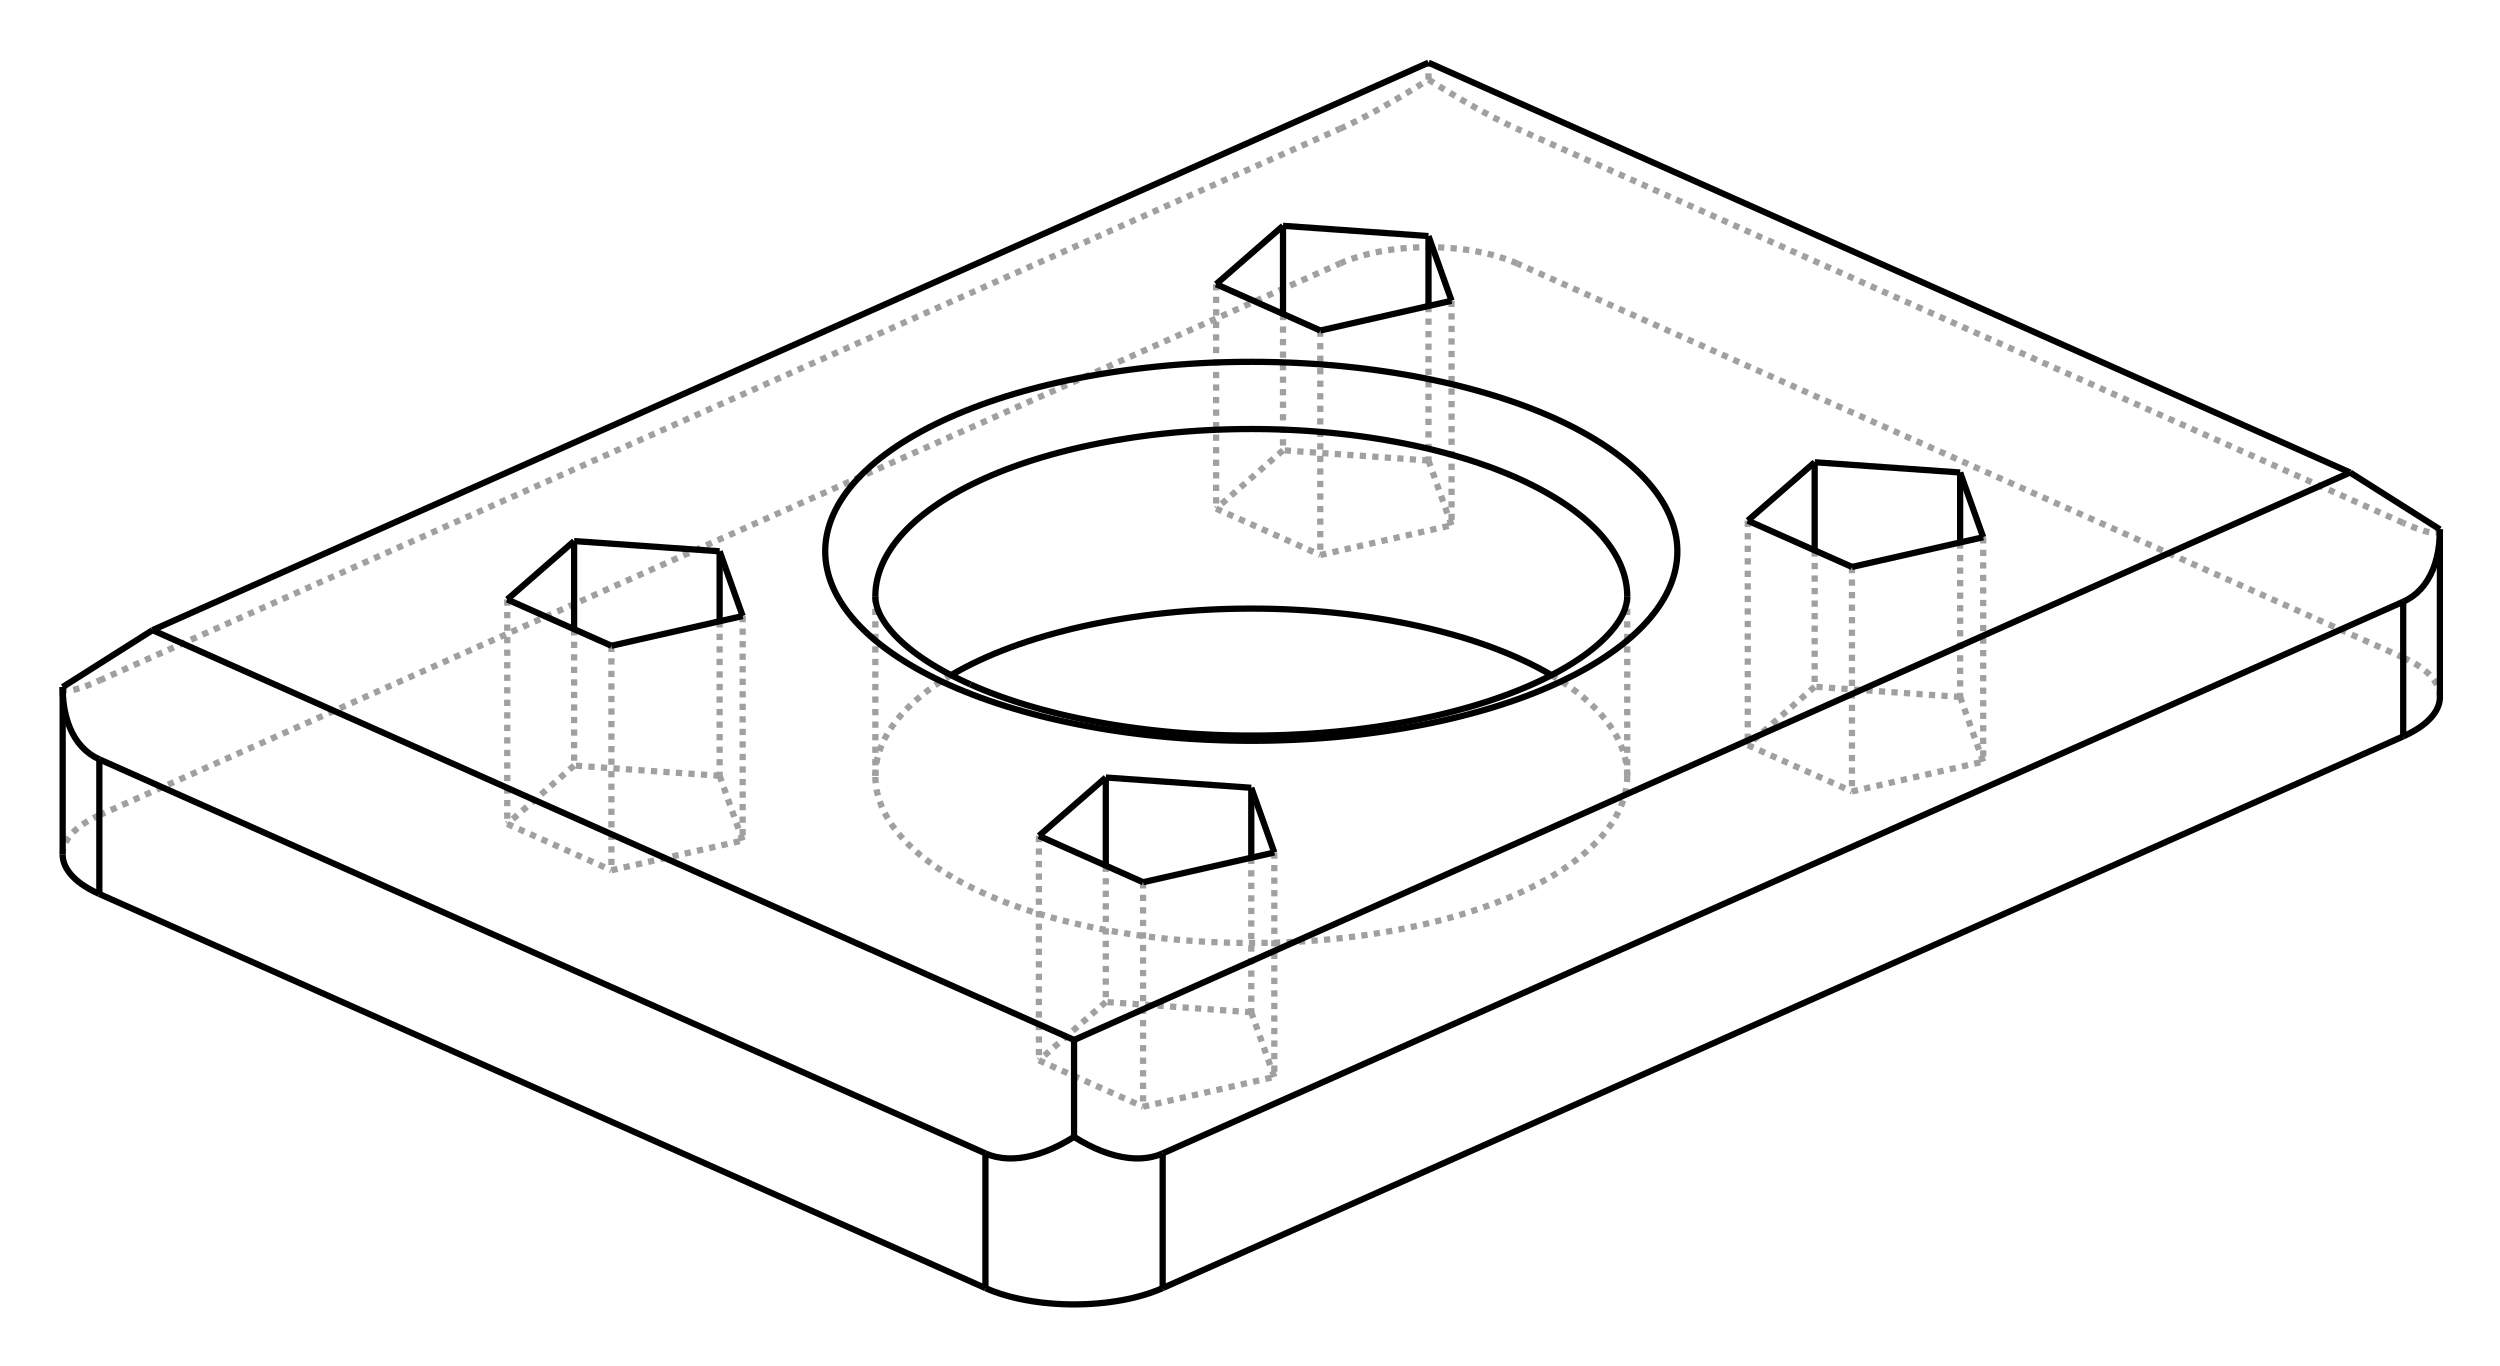 <?xml version="1.0" encoding="UTF-8" standalone="no"?>
    <svg
    xmlns:svg="http://www.w3.org/2000/svg"
    xmlns="http://www.w3.org/2000/svg"
    width="399"
    height="218"
    >
        <g transform="scale(4, -4)   translate(49.926,-26.674)" stroke-width="0.25"  fill="none">
        <!-- hidden lines -->
        <g  stroke="rgb(160,160,160)" fill="none" stroke-dasharray="0.25,0.25" >
    			<path d="M-47.426,-0.739 L-47.419,-0.787 L-47.395,-0.825 L-47.356,-0.852 L-47.301,-0.87 L-47.231,-0.876 L-47.146,-0.873 L-47.046,-0.859 L-46.931,-0.835 L-46.803,-0.8 L-46.66,-0.755 L-46.504,-0.701 L-46.336,-0.636 L-46.155,-0.562 L-45.962,-0.478 " />
			<path d="M-45.962,-0.478 L3.536,21.535 " />
			<path d="M7.071,23.498 L7.071,24.174 " />
			<path d="M3.536,21.535 L3.739,21.627 L3.954,21.729 L4.178,21.839 L4.411,21.957 L4.652,22.084 L4.902,22.217 L5.158,22.358 L5.42,22.505 L5.687,22.658 L5.958,22.817 L6.234,22.981 L6.511,23.149 L6.791,23.322 L7.071,23.498 " />
			<path d="M47.426,5.55 L47.419,5.502 L47.395,5.465 L47.356,5.437 L47.301,5.42 L47.231,5.413 L47.146,5.417 L47.046,5.43 L46.931,5.455 L46.803,5.489 L46.66,5.534 L46.504,5.589 L46.336,5.653 L46.155,5.727 L45.962,5.811 " />
			<path d="M45.962,5.811 L10.607,21.535 " />
			<path d="M7.071,23.498 L7.351,23.322 L7.631,23.149 L7.909,22.981 L8.184,22.817 L8.455,22.658 L8.722,22.505 L8.984,22.358 L9.24,22.217 L9.49,22.084 L9.731,21.957 L9.964,21.839 L10.189,21.729 L10.403,21.627 L10.607,21.535 " />
			<path d="M2.2231994023513835e-10,-7.548 L2.2231994023513835e-10,-13.714 " />
			<path d="M-5.805,-7.865 L-5.805,-13.305 " />
			<path d="M2.2231994023513835e-10,-13.714 L-5.805,-13.305 " />
			<path d="M-8.474,-6.678 L-8.474,-15.635 " />
			<path d="M-5.805,-13.305 L-8.474,-15.635 " />
			<path d="M-4.318,-8.526 L-4.318,-17.483 " />
			<path d="M-8.474,-15.635 L-4.318,-17.483 " />
			<path d="M0.919,-7.34 L0.919,-16.296 " />
			<path d="M-4.318,-17.483 L0.919,-16.296 " />
			<path d="M0.919,-16.296 L2.2231871898981126e-10,-13.714 " />
			<path d="M28.284,5.031 L28.284,-1.135 " />
			<path d="M22.479,4.714 L22.479,-0.726 " />
			<path d="M28.284,-1.135 L22.479,-0.726 " />
			<path d="M19.81,5.901 L19.81,-3.056 " />
			<path d="M22.479,-0.726 L19.81,-3.056 " />
			<path d="M23.967,4.053 L23.967,-4.904 " />
			<path d="M19.81,-3.056 L23.967,-4.904 " />
			<path d="M29.204,5.239 L29.204,-3.717 " />
			<path d="M23.967,-4.904 L29.204,-3.717 " />
			<path d="M29.204,-3.717 L28.284,-1.135 " />
			<path d="M-21.213,1.886 L-21.213,-4.28 " />
			<path d="M-27.019,1.57 L-27.019,-3.871 " />
			<path d="M-21.213,-4.28 L-27.019,-3.871 " />
			<path d="M-29.687,2.756 L-29.687,-6.2 " />
			<path d="M-27.019,-3.871 L-29.687,-6.2 " />
			<path d="M-25.531,0.908 L-25.531,-8.049 " />
			<path d="M-29.687,-6.2 L-25.531,-8.049 " />
			<path d="M-20.294,2.095 L-20.294,-6.862 " />
			<path d="M-25.531,-8.049 L-20.294,-6.862 " />
			<path d="M-20.294,-6.862 L-21.213,-4.28 " />
			<path d="M7.071,14.465 L7.071,8.299 " />
			<path d="M1.266,14.149 L1.266,8.708 " />
			<path d="M7.071,8.299 L1.266,8.708 " />
			<path d="M-1.403,15.335 L-1.403,6.379 " />
			<path d="M1.266,8.708 L-1.403,6.379 " />
			<path d="M2.753,13.487 L2.753,4.53 " />
			<path d="M-1.403,6.379 L2.753,4.53 " />
			<path d="M7.991,14.674 L7.991,5.717 " />
			<path d="M2.753,4.53 L7.991,5.717 " />
			<path d="M7.991,5.717 L7.071,8.299 " />
			<path d="M-47.426,-7.425 L-47.425,-7.37 L-47.42,-7.316 L-47.413,-7.261 L-47.402,-7.207 L-47.389,-7.153 L-47.372,-7.099 L-47.353,-7.045 L-47.33,-6.991 L-47.305,-6.938 L-47.277,-6.885 L-47.245,-6.832 L-47.211,-6.779 L-47.174,-6.727 L-47.134,-6.676 L-47.091,-6.625 L-47.046,-6.574 L-46.997,-6.524 L-46.946,-6.474 L-46.893,-6.425 L-46.836,-6.377 L-46.777,-6.329 L-46.715,-6.282 L-46.651,-6.235 L-46.584,-6.189 L-46.442,-6.1 L-46.291,-6.014 L-46.131,-5.931 L-45.962,-5.852 " />
			<path d="M47.426,-1.135 L47.425,-1.081 L47.42,-1.026 L47.413,-0.972 L47.402,-0.917 L47.389,-0.863 L47.372,-0.809 L47.353,-0.755 L47.33,-0.702 L47.305,-0.648 L47.277,-0.595 L47.245,-0.542 L47.211,-0.49 L47.174,-0.438 L47.134,-0.386 L47.091,-0.335 L47.046,-0.284 L46.997,-0.234 L46.946,-0.185 L46.893,-0.136 L46.836,-0.087 L46.777,-0.039 L46.715,0.008 L46.651,0.054 L46.584,0.1 L46.442,0.189 L46.291,0.275 L46.131,0.358 L45.962,0.437 " />
			<path d="M-45.962,-5.852 L3.536,16.161 " />
			<path d="M3.536,16.161 L3.713,16.236 L3.899,16.307 L4.093,16.374 L4.293,16.437 L4.501,16.496 L4.714,16.549 L4.933,16.598 L5.158,16.643 L5.387,16.682 L5.62,16.716 L5.856,16.745 L6.096,16.769 L6.337,16.788 L6.581,16.801 L6.826,16.809 L7.071,16.812 L7.316,16.809 L7.561,16.801 L7.805,16.788 L8.047,16.769 L8.286,16.745 L8.522,16.716 L8.756,16.682 L8.984,16.643 L9.209,16.598 L9.428,16.549 L9.642,16.496 L9.849,16.437 L10.05,16.374 L10.243,16.307 L10.429,16.236 L10.607,16.161 " />
			<path d="M45.962,0.437 L10.607,16.161 " />
			<path d="M-10.607,-8.997 L-10.864,-8.88 L-11.114,-8.76 L-11.358,-8.637 L-11.595,-8.512 L-11.825,-8.384 L-12.048,-8.254 L-12.264,-8.121 L-12.472,-7.986 L-12.673,-7.849 L-12.866,-7.71 L-13.051,-7.568 L-13.229,-7.425 L-13.398,-7.279 L-13.56,-7.132 L-13.713,-6.983 L-13.858,-6.833 L-13.995,-6.681 L-14.123,-6.527 L-14.243,-6.373 L-14.354,-6.217 L-14.457,-6.059 L-14.505,-5.98 L-14.55,-5.901 L-14.594,-5.821 L-14.636,-5.742 L-14.675,-5.662 L-14.712,-5.582 L-14.747,-5.501 L-14.779,-5.421 L-14.81,-5.34 L-14.838,-5.259 L-14.864,-5.178 L-14.887,-5.097 L-14.909,-5.015 L-14.928,-4.934 L-14.945,-4.852 L-14.959,-4.771 L-14.972,-4.689 L-14.982,-4.607 L-14.99,-4.526 L-14.995,-4.444 L-14.999,-4.362 L-15,-4.28 " />
			<path d="M-15,-4.28 L-14.997,-4.145 L-14.988,-4.011 L-14.973,-3.876 L-14.951,-3.742 L-14.924,-3.608 L-14.89,-3.474 L-14.85,-3.341 L-14.805,-3.207 L-14.753,-3.075 L-14.695,-2.943 L-14.632,-2.811 L-14.562,-2.68 L-14.486,-2.549 L-14.405,-2.42 L-14.318,-2.291 L-14.224,-2.163 L-14.125,-2.035 L-14.021,-1.909 L-13.91,-1.784 L-13.794,-1.659 L-13.672,-1.536 L-13.545,-1.414 L-13.412,-1.293 L-13.274,-1.173 L-13.13,-1.055 L-12.981,-0.937 L-12.827,-0.821 L-12.667,-0.707 L-12.502,-0.594 L-12.332,-0.483 L-12.157,-0.373 L-11.978,-0.264 " />
			<path d="M11.978,-0.264 L12.157,-0.373 L12.332,-0.483 L12.502,-0.594 L12.667,-0.707 L12.827,-0.821 L12.981,-0.937 L13.13,-1.055 L13.274,-1.173 L13.412,-1.293 L13.545,-1.414 L13.672,-1.536 L13.794,-1.659 L13.91,-1.784 L14.021,-1.909 L14.125,-2.035 L14.224,-2.163 L14.318,-2.291 L14.405,-2.42 L14.486,-2.549 L14.562,-2.68 L14.632,-2.811 L14.695,-2.943 L14.753,-3.075 L14.805,-3.207 L14.85,-3.341 L14.89,-3.474 L14.924,-3.608 L14.951,-3.742 L14.973,-3.876 L14.988,-4.011 L14.997,-4.145 L15,-4.28 " />
			<path d="M15,-4.28 L14.997,-4.403 L14.99,-4.526 L14.977,-4.648 L14.959,-4.771 L14.937,-4.893 L14.909,-5.015 L14.876,-5.137 L14.838,-5.259 L14.795,-5.38 L14.747,-5.501 L14.694,-5.622 L14.636,-5.742 L14.573,-5.861 L14.505,-5.98 L14.432,-6.099 L14.354,-6.217 L14.272,-6.334 L14.184,-6.45 L14.092,-6.566 L13.995,-6.681 L13.893,-6.795 L13.787,-6.908 L13.676,-7.021 L13.56,-7.132 L13.439,-7.243 L13.315,-7.352 L13.185,-7.461 L13.051,-7.568 L12.913,-7.674 L12.77,-7.78 L12.623,-7.884 L12.472,-7.986 L12.317,-8.088 L12.157,-8.188 L11.993,-8.287 L11.825,-8.384 L11.653,-8.48 L11.478,-8.575 L11.298,-8.668 L11.114,-8.76 L10.927,-8.85 L10.736,-8.939 L10.541,-9.026 L10.343,-9.112 L10.141,-9.195 L9.936,-9.278 L9.728,-9.358 L9.516,-9.437 L9.301,-9.514 L9.083,-9.589 L8.861,-9.663 L8.637,-9.734 L8.41,-9.804 L8.18,-9.872 L7.947,-9.938 L7.712,-10.002 L7.473,-10.064 L7.233,-10.124 L6.99,-10.183 L6.744,-10.239 L6.496,-10.293 L6.246,-10.345 L5.994,-10.395 L5.74,-10.443 L5.484,-10.489 L5.226,-10.533 L4.967,-10.575 L4.705,-10.614 L4.442,-10.652 L4.178,-10.687 L3.912,-10.72 L3.645,-10.751 L3.376,-10.78 L3.107,-10.806 L2.836,-10.831 L2.564,-10.853 L2.292,-10.873 L2.019,-10.89 L1.745,-10.906 L1.47,-10.919 L1.195,-10.93 L0.92,-10.939 L0.644,-10.945 L0.368,-10.949 L0.092,-10.951 L-0.184,-10.951 L-0.46,-10.948 L-0.736,-10.943 L-1.012,-10.936 L-1.287,-10.926 L-1.562,-10.915 L-1.836,-10.901 L-2.11,-10.885 L-2.383,-10.866 L-2.655,-10.846 L-2.926,-10.823 L-3.197,-10.798 L-3.466,-10.771 L-3.734,-10.741 L-4.001,-10.709 L-4.266,-10.676 L-4.53,-10.64 L-4.793,-10.601 L-5.053,-10.561 L-5.312,-10.519 L-5.57,-10.474 L-5.825,-10.427 L-6.079,-10.379 L-6.33,-10.328 L-6.579,-10.275 L-6.826,-10.22 L-7.071,-10.163 L-7.313,-10.104 L-7.553,-10.044 L-7.79,-9.981 L-8.025,-9.916 L-8.257,-9.849 L-8.486,-9.781 L-8.712,-9.711 L-8.935,-9.638 L-9.156,-9.564 L-9.373,-9.488 L-9.587,-9.411 L-9.798,-9.331 L-10.005,-9.25 L-10.209,-9.168 L-10.41,-9.083 L-10.607,-8.997 " />
			<path d="M-15,2.885 L-15,-4.28 " />
			<path d="M15,2.885 L15,-4.28 " />

        </g>

        <!-- solid lines -->
        <g  stroke="rgb(0,0,0)" fill="none">
    			<path d="M-7.071,-14.821 L-43.841,1.532 " />
			<path d="M-7.071,-14.821 L43.841,7.821 " />
			<path d="M-43.841,1.532 L7.071,24.174 " />
			<path d="M43.841,7.821 L7.071,24.174 " />
			<path d="M2.2231994023513835e-10,-4.758 L-5.805,-4.349 " />
			<path d="M-5.805,-4.349 L-8.474,-6.678 " />
			<path d="M-8.474,-6.678 L-4.318,-8.526 " />
			<path d="M-4.318,-8.526 L0.919,-7.34 " />
			<path d="M0.919,-7.34 L2.2231871898981126e-10,-4.758 " />
			<path d="M28.284,7.821 L22.479,8.23 " />
			<path d="M22.479,8.23 L19.81,5.901 " />
			<path d="M19.81,5.901 L23.967,4.053 " />
			<path d="M23.967,4.053 L29.204,5.239 " />
			<path d="M29.204,5.239 L28.284,7.821 " />
			<path d="M-21.213,4.677 L-27.019,5.085 " />
			<path d="M-27.019,5.085 L-29.687,2.756 " />
			<path d="M-29.687,2.756 L-25.531,0.908 " />
			<path d="M-25.531,0.908 L-20.294,2.095 " />
			<path d="M-20.294,2.095 L-21.213,4.677 " />
			<path d="M7.071,17.255 L1.266,17.664 " />
			<path d="M1.266,17.664 L-1.403,15.335 " />
			<path d="M-1.403,15.335 L2.753,13.487 " />
			<path d="M2.753,13.487 L7.991,14.674 " />
			<path d="M7.991,14.674 L7.071,17.255 " />
			<path d="M-7.071,-18.686 L-7.071,-14.821 " />
			<path d="M-10.607,-19.347 L-10.403,-19.426 L-10.189,-19.485 L-9.964,-19.525 L-9.731,-19.545 L-9.49,-19.546 L-9.24,-19.527 L-8.984,-19.488 L-8.722,-19.43 L-8.455,-19.352 L-8.184,-19.256 L-7.909,-19.141 L-7.631,-19.007 L-7.351,-18.856 L-7.071,-18.686 " />
			<path d="M-10.607,-19.347 L-45.962,-3.623 " />
			<path d="M-47.426,-0.739 L-43.841,1.532 " />
			<path d="M-45.962,-3.623 L-46.155,-3.526 L-46.336,-3.409 L-46.504,-3.274 L-46.66,-3.122 L-46.803,-2.951 L-46.931,-2.764 L-47.046,-2.561 L-47.146,-2.342 L-47.231,-2.108 L-47.301,-1.859 L-47.356,-1.597 L-47.395,-1.323 L-47.419,-1.036 L-47.426,-0.739 " />
			<path d="M-7.071,-18.686 L-6.791,-18.856 L-6.511,-19.007 L-6.234,-19.141 L-5.958,-19.256 L-5.687,-19.352 L-5.42,-19.43 L-5.158,-19.488 L-4.902,-19.527 L-4.652,-19.546 L-4.411,-19.545 L-4.178,-19.525 L-3.954,-19.485 L-3.739,-19.426 L-3.536,-19.347 " />
			<path d="M-3.536,-19.347 L45.962,2.666 " />
			<path d="M47.426,5.55 L43.841,7.821 " />
			<path d="M45.962,2.666 L46.155,2.764 L46.336,2.88 L46.504,3.015 L46.66,3.168 L46.803,3.338 L46.931,3.525 L47.046,3.729 L47.146,3.948 L47.231,4.182 L47.301,4.43 L47.356,4.692 L47.395,4.967 L47.419,5.253 L47.426,5.55 " />
			<path d="M2.2231994023513835e-10,-4.758 L2.2231994023513835e-10,-7.548 " />
			<path d="M-5.805,-4.349 L-5.805,-7.865 " />
			<path d="M28.284,7.821 L28.284,5.031 " />
			<path d="M22.479,8.23 L22.479,4.714 " />
			<path d="M-21.213,4.677 L-21.213,1.886 " />
			<path d="M-27.019,5.085 L-27.019,1.57 " />
			<path d="M7.071,17.255 L7.071,14.465 " />
			<path d="M1.266,17.664 L1.266,14.149 " />
			<path d="M-10.607,-24.721 L-10.429,-24.796 L-10.243,-24.867 L-10.05,-24.935 L-9.849,-24.997 L-9.642,-25.056 L-9.428,-25.11 L-9.209,-25.159 L-8.984,-25.203 L-8.756,-25.242 L-8.522,-25.276 L-8.286,-25.306 L-8.047,-25.329 L-7.805,-25.348 L-7.561,-25.361 L-7.316,-25.369 L-7.071,-25.372 L-6.826,-25.369 L-6.581,-25.361 L-6.337,-25.348 L-6.096,-25.329 L-5.856,-25.306 L-5.62,-25.276 L-5.387,-25.242 L-5.158,-25.203 L-4.933,-25.159 L-4.714,-25.11 L-4.501,-25.056 L-4.293,-24.997 L-4.093,-24.935 L-3.899,-24.867 L-3.713,-24.796 L-3.536,-24.721 " />
			<path d="M-10.607,-24.721 L-45.962,-8.997 " />
			<path d="M-45.962,-8.997 L-46.131,-8.918 L-46.291,-8.835 L-46.442,-8.749 L-46.584,-8.66 L-46.651,-8.614 L-46.715,-8.568 L-46.777,-8.521 L-46.836,-8.473 L-46.893,-8.425 L-46.946,-8.376 L-46.997,-8.326 L-47.046,-8.276 L-47.091,-8.225 L-47.134,-8.174 L-47.174,-8.122 L-47.211,-8.07 L-47.245,-8.018 L-47.277,-7.965 L-47.305,-7.912 L-47.33,-7.859 L-47.353,-7.805 L-47.372,-7.751 L-47.389,-7.697 L-47.402,-7.643 L-47.413,-7.588 L-47.42,-7.534 L-47.425,-7.479 L-47.426,-7.425 " />
			<path d="M-3.536,-24.721 L45.962,-2.708 " />
			<path d="M45.962,-2.708 L46.131,-2.629 L46.291,-2.546 L46.442,-2.46 L46.584,-2.371 L46.651,-2.325 L46.715,-2.279 L46.777,-2.231 L46.836,-2.184 L46.893,-2.135 L46.946,-2.086 L46.997,-2.036 L47.046,-1.986 L47.091,-1.936 L47.134,-1.884 L47.174,-1.833 L47.211,-1.781 L47.245,-1.728 L47.277,-1.676 L47.305,-1.623 L47.33,-1.569 L47.353,-1.516 L47.372,-1.462 L47.389,-1.408 L47.402,-1.353 L47.413,-1.299 L47.42,-1.244 L47.425,-1.19 L47.426,-1.135 " />
			<path d="M-11.978,-0.264 L-11.712,-0.112 L-11.436,0.037 L-11.151,0.182 L-10.856,0.323 L-10.553,0.461 L-10.24,0.595 L-9.919,0.724 L-9.59,0.85 L-9.252,0.971 L-8.907,1.087 L-8.555,1.2 L-8.195,1.307 L-7.829,1.41 L-7.456,1.508 L-7.077,1.602 L-6.692,1.69 L-6.301,1.774 L-5.905,1.852 L-5.504,1.926 L-5.098,1.994 L-4.689,2.057 L-4.275,2.114 L-3.858,2.167 L-3.437,2.213 L-3.014,2.255 L-2.588,2.291 L-2.16,2.321 L-1.73,2.346 L-1.299,2.366 L-0.867,2.38 L-0.433,2.388 L8.839159856468816e-06,2.391 L0.433,2.388 L0.867,2.38 L1.299,2.366 L1.73,2.346 L2.16,2.321 L2.588,2.291 L3.014,2.255 L3.437,2.213 L3.858,2.167 L4.275,2.114 L4.689,2.057 L5.098,1.994 L5.504,1.926 L5.905,1.852 L6.301,1.774 L6.692,1.69 L7.077,1.602 L7.456,1.508 L7.829,1.41 L8.195,1.307 L8.555,1.2 L8.907,1.087 L9.252,0.971 L9.59,0.85 L9.919,0.724 L10.24,0.595 L10.553,0.461 L10.856,0.323 L11.151,0.182 L11.436,0.037 L11.712,-0.112 L11.978,-0.264 " />
			<path d="M-12.021,-0.669 L-12.312,-0.537 L-12.596,-0.401 L-12.873,-0.262 L-13.141,-0.12 L-13.402,0.025 L-13.655,0.173 L-13.899,0.323 L-14.135,0.476 L-14.363,0.632 L-14.581,0.79 L-14.791,0.95 L-14.993,1.113 L-15.185,1.277 L-15.368,1.444 L-15.542,1.613 L-15.625,1.698 L-15.706,1.783 L-15.785,1.869 L-15.861,1.956 L-15.935,2.042 L-16.006,2.13 L-16.075,2.217 L-16.142,2.305 L-16.206,2.393 L-16.268,2.482 L-16.327,2.571 L-16.384,2.66 L-16.439,2.75 L-16.491,2.84 L-16.54,2.93 L-16.587,3.02 L-16.631,3.111 L-16.673,3.202 L-16.713,3.293 L-16.75,3.384 L-16.784,3.476 L-16.816,3.567 L-16.845,3.659 L-16.872,3.751 L-16.896,3.843 L-16.918,3.936 L-16.937,4.028 L-16.954,4.12 L-16.968,4.213 L-16.98,4.306 L-16.988,4.398 L-16.995,4.491 L-16.999,4.584 L-17,4.677 L-16.999,4.769 L-16.995,4.862 L-16.988,4.955 L-16.98,5.048 L-16.968,5.14 L-16.954,5.233 L-16.937,5.325 L-16.918,5.418 L-16.896,5.51 L-16.872,5.602 L-16.845,5.694 L-16.816,5.786 L-16.784,5.878 L-16.75,5.969 L-16.713,6.06 L-16.673,6.152 L-16.631,6.242 L-16.587,6.333 L-16.54,6.423 L-16.491,6.514 L-16.439,6.603 L-16.384,6.693 L-16.327,6.782 L-16.268,6.871 L-16.206,6.96 L-16.142,7.048 L-16.075,7.136 L-16.006,7.224 L-15.935,7.311 L-15.861,7.398 L-15.785,7.484 L-15.706,7.57 L-15.625,7.655 L-15.542,7.74 L-15.368,7.909 L-15.185,8.076 L-14.993,8.241 L-14.791,8.403 L-14.581,8.563 L-14.363,8.721 L-14.135,8.877 L-13.899,9.03 L-13.655,9.18 L-13.402,9.328 L-13.141,9.473 L-12.873,9.615 L-12.596,9.754 L-12.312,9.89 L-12.021,10.023 L-11.722,10.152 L-11.417,10.278 L-11.104,10.401 L-10.785,10.521 L-10.459,10.637 L-10.127,10.749 L-9.789,10.858 L-9.445,10.963 L-9.095,11.064 L-8.74,11.161 L-8.379,11.255 L-8.014,11.344 L-7.643,11.43 L-7.268,11.511 L-6.889,11.588 L-6.506,11.662 L-6.118,11.73 L-5.727,11.795 L-5.333,11.855 L-4.935,11.911 L-4.534,11.963 L-4.131,12.01 L-3.725,12.053 L-3.317,12.092 L-2.906,12.126 L-2.494,12.155 L-2.081,12.18 L-1.666,12.201 L-1.251,12.217 L-0.834,12.228 L-0.417,12.235 L2.9299686230439764e-10,12.237 L0.417,12.235 L0.834,12.228 L1.251,12.217 L1.666,12.201 L2.081,12.18 L2.494,12.155 L2.906,12.126 L3.317,12.092 L3.725,12.053 L4.131,12.01 L4.534,11.963 L4.935,11.911 L5.333,11.855 L5.727,11.795 L6.118,11.73 L6.506,11.662 L6.889,11.588 L7.268,11.511 L7.643,11.43 L8.014,11.344 L8.379,11.255 L8.74,11.161 L9.095,11.064 L9.445,10.963 L9.789,10.858 L10.127,10.749 L10.459,10.637 L10.785,10.521 L11.104,10.401 L11.417,10.278 L11.722,10.152 L12.021,10.023 L12.312,9.89 L12.596,9.754 L12.873,9.615 L13.141,9.473 L13.402,9.328 L13.655,9.18 L13.899,9.03 L14.135,8.877 L14.363,8.721 L14.581,8.563 L14.791,8.403 L14.993,8.241 L15.185,8.076 L15.368,7.909 L15.542,7.74 L15.625,7.655 L15.706,7.57 L15.785,7.484 L15.861,7.398 L15.935,7.311 L16.006,7.224 L16.075,7.136 L16.142,7.048 L16.206,6.96 L16.268,6.871 L16.327,6.782 L16.384,6.693 L16.439,6.603 L16.491,6.514 L16.54,6.423 L16.587,6.333 L16.631,6.242 L16.673,6.152 L16.713,6.06 L16.75,5.969 L16.784,5.878 L16.816,5.786 L16.845,5.694 L16.872,5.602 L16.896,5.51 L16.918,5.418 L16.937,5.325 L16.954,5.233 L16.968,5.14 L16.98,5.048 L16.988,4.955 L16.995,4.862 L16.999,4.769 L17,4.677 L16.999,4.584 L16.995,4.491 L16.988,4.398 L16.98,4.306 L16.968,4.213 L16.954,4.12 L16.937,4.028 L16.918,3.936 L16.896,3.843 L16.872,3.751 L16.845,3.659 L16.816,3.567 L16.784,3.476 L16.75,3.384 L16.713,3.293 L16.673,3.202 L16.631,3.111 L16.587,3.02 L16.54,2.93 L16.491,2.84 L16.439,2.75 L16.384,2.66 L16.327,2.571 L16.268,2.482 L16.206,2.393 L16.142,2.305 L16.075,2.217 L16.006,2.13 L15.935,2.042 L15.861,1.956 L15.785,1.869 L15.706,1.783 L15.625,1.698 L15.542,1.613 L15.368,1.444 L15.185,1.277 L14.993,1.113 L14.791,0.95 L14.581,0.79 L14.363,0.632 L14.135,0.476 L13.899,0.323 L13.655,0.173 L13.402,0.025 L13.141,-0.12 L12.873,-0.262 L12.596,-0.401 L12.312,-0.537 L12.021,-0.669 L11.722,-0.799 L11.417,-0.925 L11.104,-1.048 L10.785,-1.168 L10.459,-1.284 L10.127,-1.396 L9.789,-1.505 L9.445,-1.61 L9.095,-1.711 L8.74,-1.808 L8.379,-1.902 L8.014,-1.991 L7.643,-2.077 L7.268,-2.158 L6.889,-2.235 L6.506,-2.308 L6.118,-2.377 L5.727,-2.442 L5.333,-2.502 L4.935,-2.558 L4.534,-2.61 L4.131,-2.657 L3.725,-2.7 L3.317,-2.739 L2.906,-2.773 L2.494,-2.802 L2.081,-2.827 L1.666,-2.847 L1.251,-2.863 L0.834,-2.875 L0.417,-2.882 L2.3012188069488158e-10,-2.884 L-0.417,-2.882 L-0.834,-2.875 L-1.251,-2.863 L-1.666,-2.847 L-2.081,-2.827 L-2.494,-2.802 L-2.906,-2.773 L-3.317,-2.739 L-3.725,-2.7 L-4.131,-2.657 L-4.534,-2.61 L-4.935,-2.558 L-5.333,-2.502 L-5.727,-2.442 L-6.118,-2.377 L-6.506,-2.308 L-6.889,-2.235 L-7.268,-2.158 L-7.643,-2.077 L-8.014,-1.991 L-8.379,-1.902 L-8.74,-1.808 L-9.095,-1.711 L-9.445,-1.61 L-9.789,-1.505 L-10.127,-1.396 L-10.459,-1.284 L-10.785,-1.168 L-11.104,-1.048 L-11.417,-0.925 L-11.722,-0.799 L-12.021,-0.669 " />
			<path d="M-15,2.885 L-14.999,2.967 L-14.995,3.049 L-14.99,3.131 L-14.982,3.213 L-14.972,3.294 L-14.959,3.376 L-14.945,3.458 L-14.928,3.539 L-14.909,3.621 L-14.887,3.702 L-14.864,3.783 L-14.838,3.864 L-14.81,3.945 L-14.779,4.026 L-14.747,4.106 L-14.712,4.187 L-14.675,4.267 L-14.636,4.347 L-14.594,4.427 L-14.55,4.506 L-14.505,4.585 L-14.457,4.664 L-14.354,4.822 L-14.243,4.978 L-14.123,5.133 L-13.995,5.286 L-13.858,5.438 L-13.713,5.589 L-13.56,5.737 L-13.398,5.885 L-13.229,6.03 L-13.051,6.173 L-12.866,6.315 L-12.673,6.454 L-12.472,6.591 L-12.264,6.726 L-12.048,6.859 L-11.825,6.989 L-11.595,7.117 L-11.358,7.243 L-11.114,7.365 L-10.864,7.485 L-10.607,7.602 L-10.343,7.717 L-10.073,7.828 L-9.798,7.937 L-9.516,8.042 L-9.228,8.144 L-8.935,8.243 L-8.637,8.339 L-8.334,8.432 L-8.025,8.521 L-7.712,8.607 L-7.393,8.69 L-7.071,8.769 L-6.744,8.844 L-6.413,8.916 L-6.079,8.984 L-5.74,9.048 L-5.398,9.109 L-5.053,9.166 L-4.705,9.22 L-4.354,9.269 L-4.001,9.315 L-3.645,9.356 L-3.287,9.394 L-2.926,9.428 L-2.564,9.458 L-2.201,9.484 L-1.836,9.506 L-1.47,9.524 L-1.103,9.538 L-0.736,9.548 L-0.368,9.554 L2.615498625481935e-10,9.556 L0.368,9.554 L0.736,9.548 L1.103,9.538 L1.47,9.524 L1.836,9.506 L2.201,9.484 L2.564,9.458 L2.926,9.428 L3.287,9.394 L3.645,9.356 L4.001,9.315 L4.354,9.269 L4.705,9.22 L5.053,9.166 L5.398,9.109 L5.74,9.048 L6.079,8.984 L6.413,8.916 L6.744,8.844 L7.071,8.769 L7.393,8.69 L7.712,8.607 L8.025,8.521 L8.334,8.432 L8.637,8.339 L8.935,8.243 L9.228,8.144 L9.516,8.042 L9.798,7.937 L10.073,7.828 L10.343,7.717 L10.607,7.602 L10.864,7.485 L11.114,7.365 L11.358,7.243 L11.595,7.117 L11.825,6.989 L12.048,6.859 L12.264,6.726 L12.472,6.591 L12.673,6.454 L12.866,6.315 L13.051,6.173 L13.229,6.03 L13.398,5.885 L13.56,5.737 L13.713,5.589 L13.858,5.438 L13.995,5.286 L14.123,5.133 L14.243,4.978 L14.354,4.822 L14.457,4.664 L14.505,4.585 L14.55,4.506 L14.594,4.427 L14.636,4.347 L14.675,4.267 L14.712,4.187 L14.747,4.106 L14.779,4.026 L14.81,3.945 L14.838,3.864 L14.864,3.783 L14.887,3.702 L14.909,3.621 L14.928,3.539 L14.945,3.458 L14.959,3.376 L14.972,3.294 L14.982,3.213 L14.99,3.131 L14.995,3.049 L14.999,2.967 L15,2.885 " />
			<path d="M-10.607,-24.721 L-10.607,-19.347 " />
			<path d="M-3.536,-24.721 L-3.536,-19.347 " />
			<path d="M-45.962,-8.997 L-45.962,-3.623 " />
			<path d="M45.962,-2.708 L45.962,2.666 " />
			<path d="M-11.208,-0.633 L-11.416,-0.539 L-11.619,-0.443 L-11.817,-0.346 L-12.009,-0.248 L-12.196,-0.149 L-12.377,-0.048 L-12.552,0.053 L-12.722,0.155 L-12.885,0.257 L-13.042,0.36 L-13.194,0.464 L-13.339,0.567 L-13.478,0.671 L-13.61,0.774 L-13.736,0.878 L-13.856,0.98 L-13.94,1.056 L-14.02,1.131 L-14.097,1.206 L-14.171,1.28 L-14.241,1.353 L-14.307,1.426 L-14.37,1.498 L-14.429,1.569 L-14.485,1.639 L-14.538,1.708 L-14.587,1.775 L-14.632,1.842 L-14.714,1.971 L-14.784,2.095 L-14.821,2.169 L-14.853,2.24 L-14.882,2.309 L-14.908,2.376 L-14.931,2.446 L-14.95,2.513 L-14.966,2.578 L-14.978,2.642 L-14.988,2.704 L-14.995,2.765 L-14.999,2.825 L-15,2.885 " />
			<path d="M15,2.885 L14.999,2.827 L14.995,2.767 L14.988,2.708 L14.979,2.647 L14.967,2.585 L14.952,2.521 L14.933,2.455 L14.911,2.387 L14.889,2.326 L14.864,2.264 L14.835,2.199 L14.803,2.133 L14.768,2.065 L14.729,1.996 L14.685,1.924 L14.638,1.851 L14.568,1.75 L14.49,1.645 L14.404,1.539 L14.31,1.43 L14.208,1.319 L14.098,1.206 L13.979,1.092 L13.852,0.977 L13.722,0.866 L13.585,0.754 L13.439,0.642 L13.287,0.53 L13.127,0.418 L12.96,0.306 L12.786,0.195 L12.605,0.084 L12.417,-0.026 L12.222,-0.135 L12.02,-0.242 L11.812,-0.349 L11.598,-0.453 L11.377,-0.557 L11.151,-0.659 L10.918,-0.759 L10.64,-0.873 L10.354,-0.985 L10.061,-1.094 L9.761,-1.2 L9.455,-1.303 L9.141,-1.403 L8.821,-1.5 L8.495,-1.593 L8.164,-1.683 L7.826,-1.77 L7.484,-1.853 L7.136,-1.932 L6.783,-2.007 L6.426,-2.079 L6.065,-2.147 L5.699,-2.211 L5.33,-2.271 L4.957,-2.327 L4.581,-2.379 L4.201,-2.427 L3.819,-2.471 L3.435,-2.51 L3.048,-2.546 L2.659,-2.577 L2.268,-2.604 L1.876,-2.626 L1.482,-2.645 L1.088,-2.659 L0.693,-2.668 L0.297,-2.674 L-0.098,-2.675 L-0.494,-2.672 L-0.872,-2.665 L-1.249,-2.654 L-1.626,-2.639 L-2.001,-2.62 L-2.376,-2.597 L-2.749,-2.57 L-3.12,-2.54 L-3.489,-2.505 L-3.857,-2.467 L-4.221,-2.425 L-4.584,-2.379 L-4.943,-2.329 L-5.3,-2.276 L-5.653,-2.219 L-6.003,-2.158 L-6.349,-2.094 L-6.692,-2.026 L-7.03,-1.955 L-7.364,-1.881 L-7.693,-1.803 L-8.017,-1.721 L-8.337,-1.637 L-8.651,-1.549 L-8.96,-1.459 L-9.263,-1.365 L-9.56,-1.268 L-9.851,-1.169 L-10.136,-1.067 L-10.414,-0.962 L-10.686,-0.855 L-10.951,-0.745 L-11.208,-0.633 " />
			<path d="M-47.426,-7.425 L-47.426,-0.739 " />
			<path d="M47.426,-1.135 L47.426,5.55 " />

        </g>
        </g>
    </svg>
    